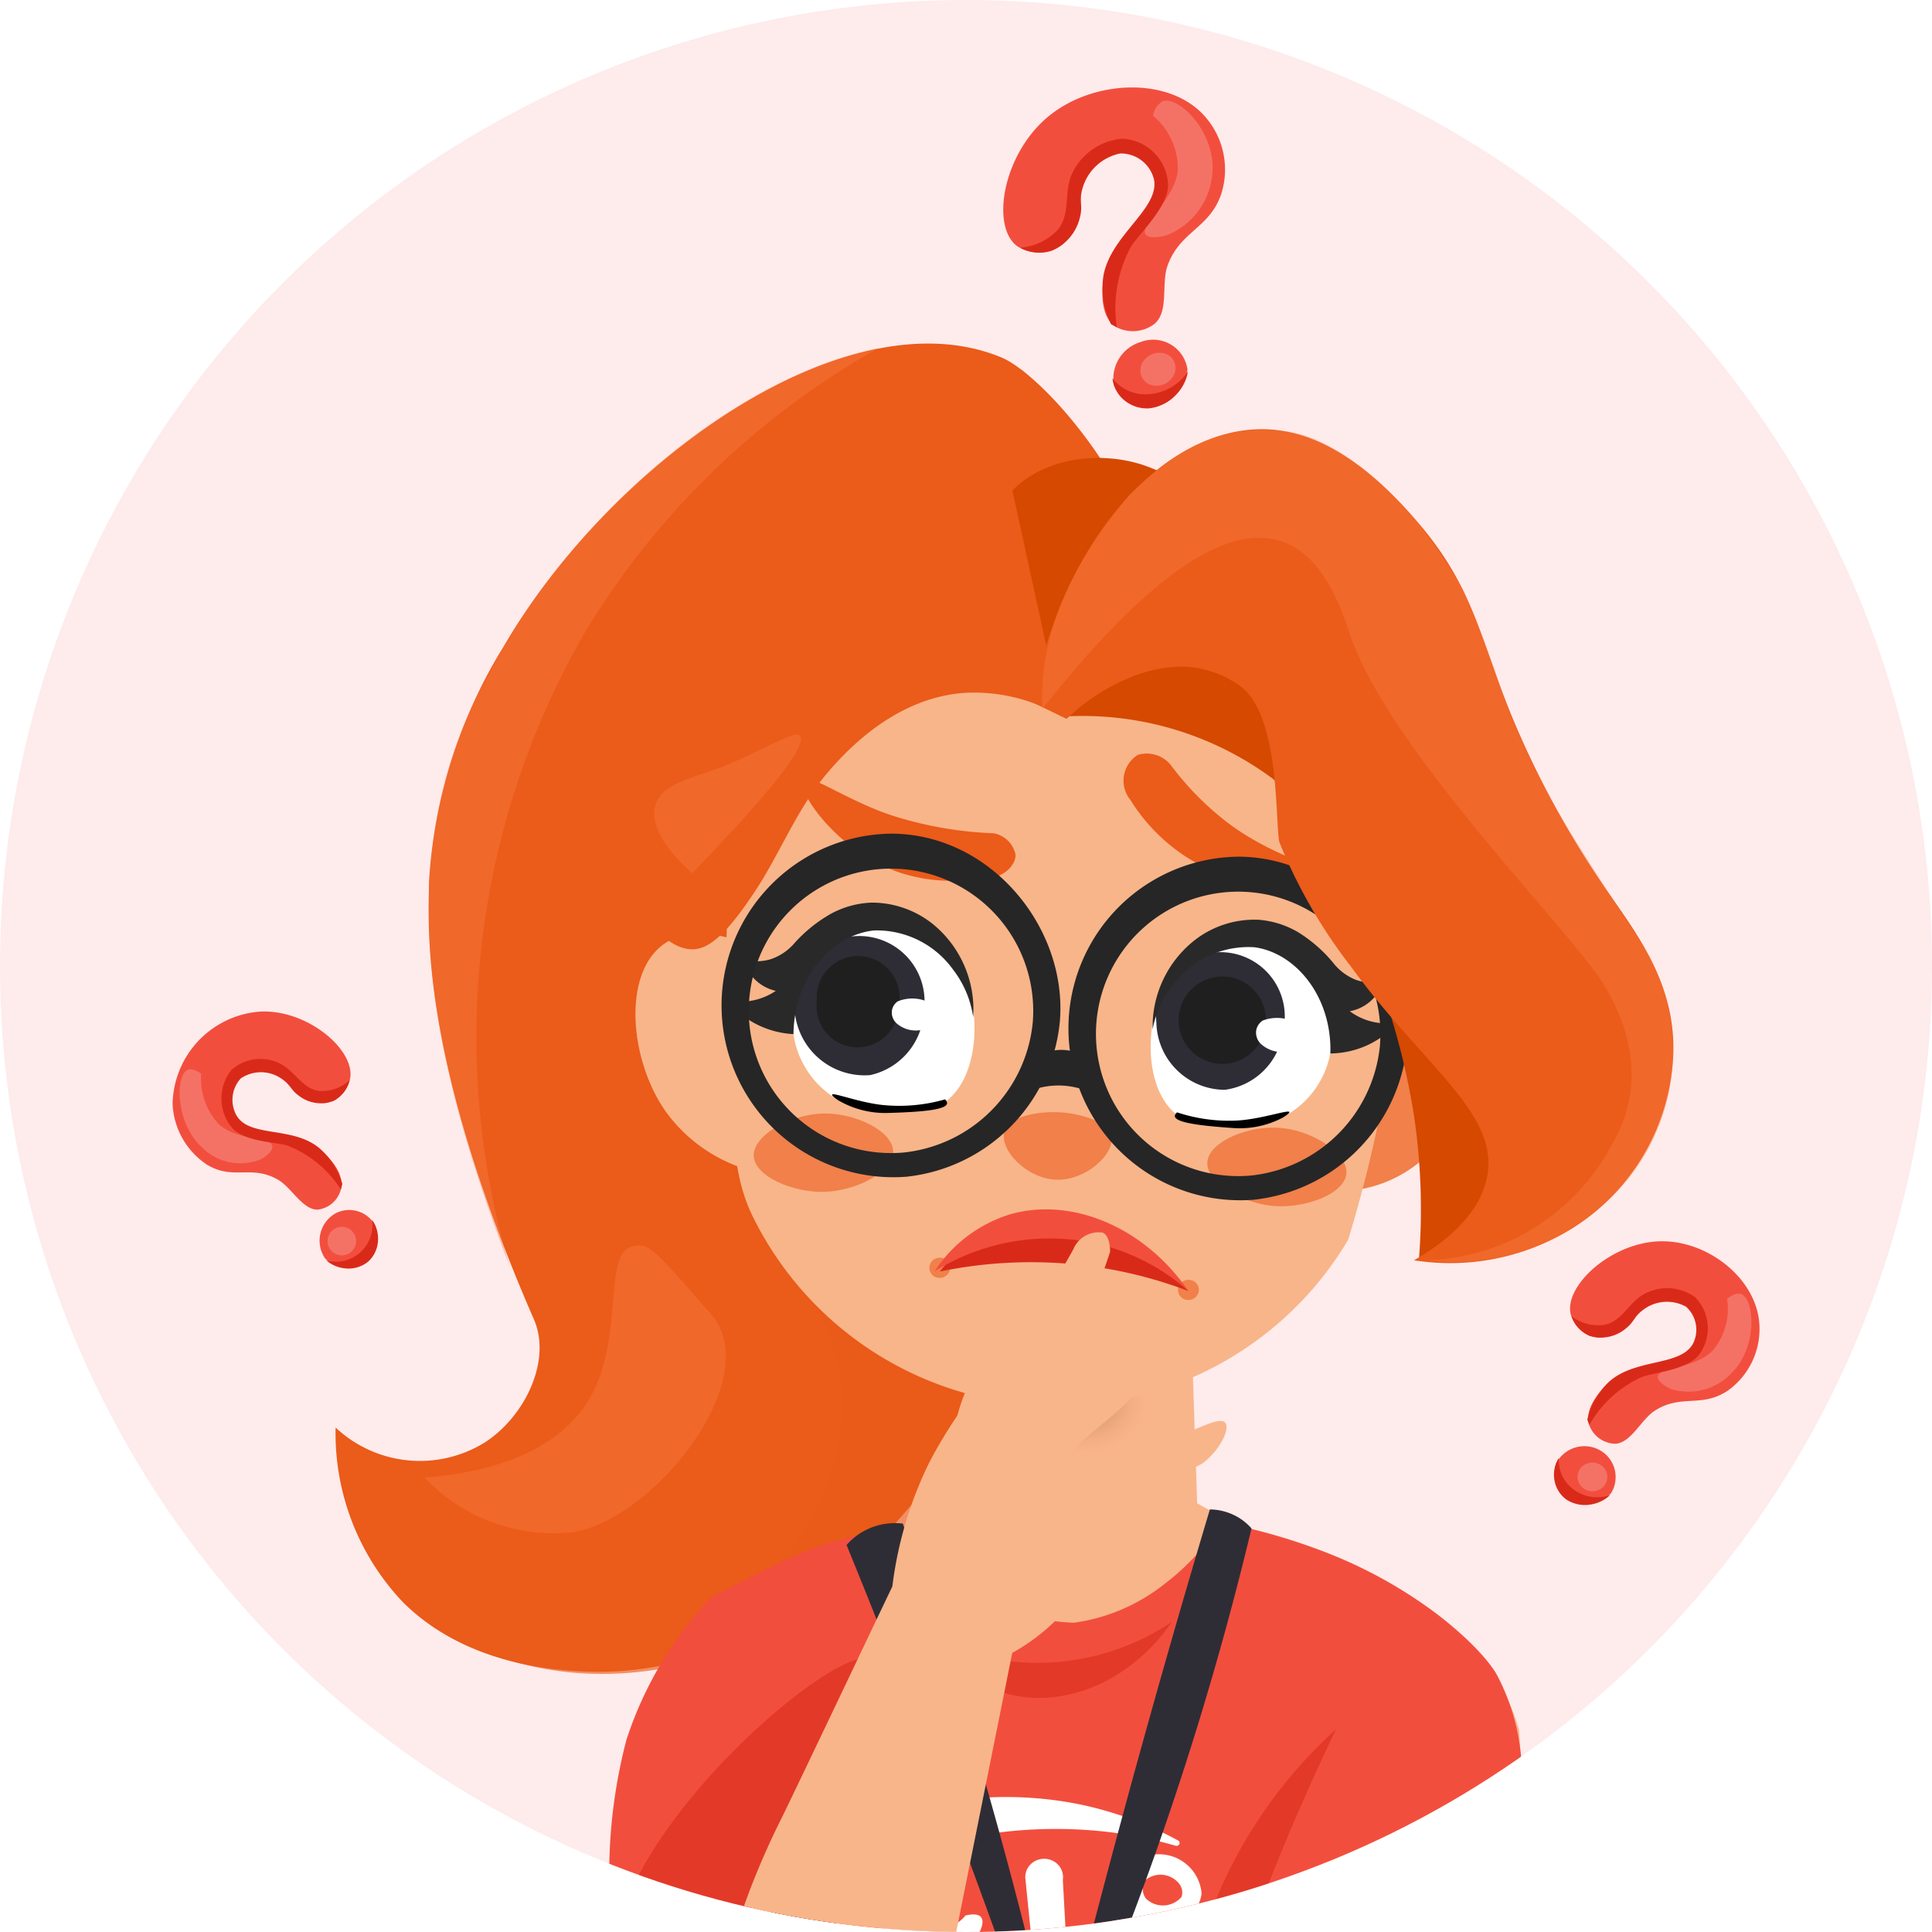 <svg id="Avatar_Cami_-_Questionavel" data-name="Avatar_Cami - Questionavel" xmlns="http://www.w3.org/2000/svg" xmlns:xlink="http://www.w3.org/1999/xlink" width="104" height="104" viewBox="0 0 104 104">
  <defs>
    <clipPath id="clip-path">
      <circle id="Ellipse_358" data-name="Ellipse 358" cx="52" cy="52" r="52" fill="#feebeb"/>
    </clipPath>
    <radialGradient id="radial-gradient" cx="0.579" cy="0.769" r="0.244" gradientUnits="objectBoundingBox">
      <stop offset="0"/>
      <stop offset="1" stop-color="#ed7e49" stop-opacity="0"/>
    </radialGradient>
    <filter id="Path_907" x="54.354" y="78.245" width="16.008" height="34.889" filterUnits="userSpaceOnUse">
      <feOffset input="SourceAlpha"/>
      <feGaussianBlur stdDeviation="1" result="blur"/>
      <feFlood flood-opacity="0.239"/>
      <feComposite operator="in" in2="blur"/>
      <feComposite in="SourceGraphic"/>
    </filter>
    <filter id="Shape_112_copy" x="42.572" y="78.985" width="16.962" height="34.148" filterUnits="userSpaceOnUse">
      <feOffset input="SourceAlpha"/>
      <feGaussianBlur stdDeviation="1" result="blur-2"/>
      <feFlood flood-opacity="0.239"/>
      <feComposite operator="in" in2="blur-2"/>
      <feComposite in="SourceGraphic"/>
    </filter>
    <filter id="Path_908" x="50.153" y="105.269" width="13.464" height="16.237" filterUnits="userSpaceOnUse">
      <feOffset input="SourceAlpha"/>
      <feGaussianBlur stdDeviation="1" result="blur-3"/>
      <feFlood flood-opacity="0.239"/>
      <feComposite operator="in" in2="blur-3"/>
      <feComposite in="SourceGraphic"/>
    </filter>
    <filter id="Shape_113_copy" x="50.868" y="106.249" width="12.155" height="14.443" filterUnits="userSpaceOnUse">
      <feOffset input="SourceAlpha"/>
      <feGaussianBlur stdDeviation="1" result="blur-4"/>
      <feFlood flood-opacity="0.239"/>
      <feComposite operator="in" in2="blur-4"/>
      <feComposite in="SourceGraphic"/>
    </filter>
    <filter id="Path_909" x="52.066" y="107.179" width="9.976" height="8.826" filterUnits="userSpaceOnUse">
      <feOffset input="SourceAlpha"/>
      <feGaussianBlur stdDeviation="1" result="blur-5"/>
      <feFlood flood-opacity="0.239"/>
      <feComposite operator="in" in2="blur-5"/>
      <feComposite in="SourceGraphic"/>
    </filter>
    <filter id="Oculos_E_copy" x="37.337" y="43.38" width="21.248" height="21.499" filterUnits="userSpaceOnUse">
      <feOffset dx="1" input="SourceAlpha"/>
      <feGaussianBlur stdDeviation="0.5" result="blur-6"/>
      <feFlood flood-opacity="0.161"/>
      <feComposite operator="in" in2="blur-6"/>
      <feComposite in="SourceGraphic"/>
    </filter>
    <filter id="Oculos_E_copy_2" x="56.025" y="44.612" width="21.248" height="21.499" filterUnits="userSpaceOnUse">
      <feOffset dx="-1" input="SourceAlpha"/>
      <feGaussianBlur stdDeviation="0.5" result="blur-7"/>
      <feFlood flood-opacity="0.161"/>
      <feComposite operator="in" in2="blur-7"/>
      <feComposite in="SourceGraphic"/>
    </filter>
    <filter id="Path_917" x="49.211" y="50.518" width="15.95" height="14.455" filterUnits="userSpaceOnUse">
      <feOffset dy="2" input="SourceAlpha"/>
      <feGaussianBlur stdDeviation="2" result="blur-8"/>
      <feFlood flood-opacity="0.161"/>
      <feComposite operator="in" in2="blur-8"/>
      <feComposite in="SourceGraphic"/>
    </filter>
    <filter id="Path_918" x="34.766" y="63.302" width="34.26" height="62.668" filterUnits="userSpaceOnUse">
      <feOffset dx="1" input="SourceAlpha"/>
      <feGaussianBlur stdDeviation="1" result="blur-9"/>
      <feFlood flood-opacity="0.42"/>
      <feComposite operator="in" in2="blur-9"/>
      <feComposite in="SourceGraphic"/>
    </filter>
  </defs>
  <g id="Cami_fundo_circular" data-name="Cami+fundo circular">
    <circle id="Ellipse_357" data-name="Ellipse 357" cx="52" cy="52" r="52" fill="#feebeb"/>
    <g id="Mask_Group_3680" data-name="Mask Group 3680" clip-path="url(#clip-path)">
      <g id="Cami_questionavel_-_olho_escuro_v2" data-name="Cami questionavel - olho escuro v2" transform="translate(9.286 2.504)">
        <g id="cabelo" transform="translate(8.78 15.991)">
          <path id="Path_890" data-name="Path 890" d="M252.166,113.108c-2.311-4.5-5.45-7.451-6.834-8.026-8.343-3.466-21.029,5.627-26.812,15.564a27.1,27.1,0,0,0-4.008,12.592c-.037,2.521-.536,9.426,5.626,23.583,1,2.225-.458,5.271-2.638,6.669a6.626,6.626,0,0,1-8.02-.81,13.2,13.2,0,0,0,3.66,9.439c2.529,2.495,6.218,3.663,10.319,3.71,8.7.1,16.5-6.588,21.112-14.94l10.774-33.856A29.257,29.257,0,0,0,252.166,113.108Z" transform="translate(-209.48 -104.331)" fill="#eb5b1a" fill-rule="evenodd"/>
          <path id="Path_891" data-name="Path 891" d="M251.68,119.118a23.5,23.5,0,0,0-4.192-4.727c-7.813-2.344-25.6,16.74-22.8,32.082,1.383,7.59,9.26,11.567,8.823,19.686-.315,5.845-4.747,13.391-11.193,13.678-4.291.191-8.919-2.88-11.588-8.309a11.716,11.716,0,0,0,1.185,5.88,13.48,13.48,0,0,0,8.691,6.647c7.744,1.972,15.6-1.746,21.31-7.381,2.58-2.545,4.915-7.076,6.211-8.854C262.644,147.913,251.68,119.118,251.68,119.118Z" transform="translate(-210.55 -112.976)" fill="#eb5b1a" fill-rule="evenodd" opacity="0.64" style="mix-blend-mode: multiply;isolation: isolate"/>
          <path id="Path_892" data-name="Path 892" d="M273.346,104.578a43.059,43.059,0,0,0-15.76,15.226,43.554,43.554,0,0,0-4.082,34.258c-3.648-9.608-7.09-21.516-1.163-31.872C256.586,113.79,265.516,106.114,273.346,104.578Z" transform="translate(-244.12 -104.331)" fill="#f97b43" fill-rule="evenodd" opacity="0.4" style="mix-blend-mode: screen;isolation: isolate"/>
          <path id="Path_893" data-name="Path 893" d="M247.186,512.76c3.812-.3,6.729-1.419,8.427-3.579,2.468-3.139,1.112-8.264,2.634-8.82,1.012-.37,1.336.169,4.346,3.579s-2.957,11-7.374,11.76A9.523,9.523,0,0,1,247.186,512.76Z" transform="translate(-242.4 -451.72)" fill="#f97b43" fill-rule="evenodd" opacity="0.4" style="mix-blend-mode: screen;isolation: isolate"/>
          <path id="Path_895" data-name="Path 895" d="M349.59,356.49a16.361,16.361,0,0,0-1.58,7.286c.224,8.385,8.042,12.374,7.638,19.3-.294,5.031-2.7,8.978-9.895,12.99a13.333,13.333,0,0,0,1.844-.256c1.615-.341,1.075-.427,2.916-1.613,2.007-1.293,5.3-2.548,7.729-4.892,1.48-1.425,2.249-3.738,3.332-5.462a29.236,29.236,0,0,0,4.214-19.047Z" transform="translate(-328.399 -325.602)" fill="#eb5b1a" fill-rule="evenodd" opacity="0.72" style="mix-blend-mode: multiply;isolation: isolate"/>
        </g>
        <g id="pescoço" transform="translate(41.562 65.184)">
          <path id="pesoço" d="M501.359,538.154q.132,3.9.263,7.8a37.582,37.582,0,0,0,5.136,2.429c3.962,1.515,6.432,2.079,9.095,4.68a11.333,11.333,0,0,1,3.1,5.094c.344,5.232-.969,10.268-2.448,15.153a82.22,82.22,0,0,1-9.349,20.324c-2.941-.042-5.937.043-8.878,0l8.747-24.415c1.79-3.67,2.532-6.7,1.185-8.181-2.363-2.592-9.422,1.725-14.353-1.15-1.813-1.057-4.31-4.5-5.267-10.482-1.071-6.7.491-10.537,2.239-11.76C493.379,535.854,497.435,536.026,501.359,538.154Z" transform="translate(-488.026 -532.719)" fill="#f8b589" fill-rule="evenodd"/>
          <path id="sombra_cabeça" data-name="sombra cabeça" d="M495.439,508.809q-.063,2.045-.126,4.091a7.829,7.829,0,0,1-7.7,2.406c-4.627-1.322-6.632-7.442-5.176-9.331C483.805,504.2,488.9,505.292,495.439,508.809Z" transform="translate(-481.97 -505.137)" fill-rule="evenodd" opacity="0.32" fill="url(#radial-gradient)" style="mix-blend-mode: multiply;isolation: isolate"/>
        </g>
        <g id="Camiseta" transform="translate(23.438 79.439)">
          <path id="Path_901" data-name="Path 901" d="M333.36,647.458c1.707-.715,1.386-1.477,3.033-2.315,1.44-.732,2.826-1.5,4.214-2.318.088,8.713.17,17.555.258,26.269l34.534.013c.056-3,.173-9.787.3-12.93,1.225-3.481-8.385-3.1-7.152-6.569-.434-.686-1.422-1.4-1.209-1.889.292-.674,1.948-1.1,4.872-1.03a13.8,13.8,0,0,1,6.847,1.674,9.138,9.138,0,0,1,1.844,1.674c.195-1.165.368-2.306.527-3.477.46-3.385.765-6.756.922-10.173a11.634,11.634,0,0,0-1.317-6.052c-.729-1.356-4.027-4.576-9.086-6.567a32.483,32.483,0,0,0-5.794-1.674,11.968,11.968,0,0,1-2.9,3.219,10.067,10.067,0,0,1-5,2.189,11.8,11.8,0,0,1-6.057-1.932,14.951,14.951,0,0,1-3.555-3.09c-4.264.5-6.034,1.724-9.873,3.605a20.285,20.285,0,0,0-4.609,7.726,28.378,28.378,0,0,0-.922,7.469,36.319,36.319,0,0,0,.126,6.184Z" transform="translate(-333.164 -622.093)" fill="#f24e3e" fill-rule="evenodd"/>
          <g id="Estampa_copy_2" data-name="Estampa copy 2" transform="translate(14.167 14.785)">
            <path id="P" d="M562.08,771.953l.4-2.874a2.42,2.42,0,0,1,1.977-1.9,2.3,2.3,0,0,1,2.584,2.107,1.954,1.954,0,0,1-1.363,1.587,2.175,2.175,0,0,1-1.817-.213l-.171,1.612a.874.874,0,0,1-.663.466A.938.938,0,0,1,562.08,771.953Zm1.943-3.409a1.284,1.284,0,0,1,1.817.213.745.745,0,0,1,.119.7,1.317,1.317,0,0,1-1.914.09A.862.862,0,0,1,564.023,768.544Z" transform="translate(-549.249 -764.073)" fill="#fff" fill-rule="evenodd"/>
            <path id="I" d="M526.371,770.142l.331,3.26a.986.986,0,0,0,1.058.983.963.963,0,0,0,.808-.922l-.175-3.213a.975.975,0,0,0-.423-.956,1.043,1.043,0,0,0-1.07-.057A.982.982,0,0,0,526.371,770.142Z" transform="translate(-518.071 -765.786)" fill="#fff" fill-rule="evenodd"/>
            <path id="C" d="M467.767,771.325a1.456,1.456,0,0,0-1.445.231,1.314,1.314,0,0,0-.436,1.366,1.139,1.139,0,0,0,.48.643,1.768,1.768,0,0,0,2.059-.546c.314-.072.676-.1.83.083.216.25.028.9-.689,1.623-1.727.921-3.419.747-4.249-.112a2.362,2.362,0,0,1-.6-1.345,2.721,2.721,0,0,1,.977-2.532,2.915,2.915,0,0,1,2.735-.511.654.654,0,0,1,.517.449A.628.628,0,0,1,467.767,771.325Z" transform="translate(-463.343 -766.637)" fill="#fff" fill-rule="evenodd"/>
            <path id="Logo_inferior_" data-name="Logo inferior " d="M483.262,814.554a8.7,8.7,0,0,1-.655,3.13,25.54,25.54,0,0,1-16.461-2.118c-.217-.092-.279-.3-.216-.4a.312.312,0,0,1,.361-.058,27.423,27.423,0,0,0,4.681.907A28.458,28.458,0,0,0,483.262,814.554Z" transform="translate(-465.281 -805.626)" fill="#fff" fill-rule="evenodd"/>
            <path id="Logo_Superior" data-name="Logo Superior" d="M460.982,743.456l.875,2.093a24.607,24.607,0,0,1,11.978-1.558,23.147,23.147,0,0,1,3.537.73.167.167,0,0,0,.163-.033.156.156,0,0,0,.049-.154.161.161,0,0,0-.115-.116,19.257,19.257,0,0,0-5.377-1.948A20.123,20.123,0,0,0,460.982,743.456Z" transform="translate(-460.982 -742.093)" fill="#fff" fill-rule="evenodd"/>
            <path id="Path_906" data-name="Path 906" d="M591.127,815.369q-.064,1.479-.127,2.957l1.016-.123a12.364,12.364,0,0,0,.508-3.2Z" transform="translate(-574.498 -806.018)" fill="#2e2d36" fill-rule="evenodd" opacity="0.11"/>
          </g>
          <path id="Path_902" data-name="Path 902" d="M487.889,666.564a6.985,6.985,0,0,0,3.819,2.94c2.961.864,6.651-.495,8.954-3.835a13.041,13.041,0,0,1-8.032,2.173A12.639,12.639,0,0,1,487.889,666.564Z" transform="translate(-470.307 -660.3)" fill="#d92a19" fill-rule="evenodd" opacity="0.56" style="mix-blend-mode: multiply;isolation: isolate"/>
          <path id="Path_896" data-name="Path 896" d="M336.215,796.433a26.767,26.767,0,0,0,2.7,1.379c4.81,1.766,8.745,2.486,14.081,1.3-1.23-3-2.5-5.908-5.786-6.672A10.63,10.63,0,0,0,336.215,796.433Z" transform="translate(-335.9 -771.169)" fill="#631205" fill-rule="evenodd"/>
          <path id="Path_897" data-name="Path 897" d="M605.371,805.5c.747,2.218,6.331,2.953,8.082,2.9a14.152,14.152,0,0,0,5.315-1.332,8.582,8.582,0,0,0-1.114-1.79c-3.326-4.1-9.95-4.965-12-2.247A2.564,2.564,0,0,0,605.371,805.5Z" transform="translate(-571.097 -779.375)" fill="#631205" fill-rule="evenodd"/>
        </g>
        <g id="Braço_esquerdo_sombras" data-name="Braço esquerdo +sombras" transform="translate(23.627 86.751)">
          <path id="braço_de_traz" data-name="braço de traz" d="M353.5,771.33a83.912,83.912,0,0,1-2.944-15.518c1.617-1.874,8.028-3.65,10.912-1.718,6.124,4.1,3.158,14.393-3.3,16.429C356.716,770.982,355.4,772.362,353.5,771.33Z" transform="translate(-348.481 -739.911)" fill="#f8b589" fill-rule="evenodd"/>
          <path id="sombra_manga_esq" data-name="sombra manga esq" d="M335.877,698.814c.61-.649.909-.947,2.021-2.063s5.223-2.727,10.179-3.716c2.94-3.965,3-11.529,1.58-12.144C347.653,680.022,334.22,691.539,335.877,698.814Z" transform="translate(-335.736 -680.845)" fill="#d92a19" fill-rule="evenodd" opacity="0.56" style="mix-blend-mode: multiply;isolation: isolate"/>
          <path id="Sombra_corpo_esquerdo" data-name="Sombra corpo esquerdo" d="M415.446,872.708a62.049,62.049,0,0,1-2.233,7.778,44.759,44.759,0,0,0-.449,5.635l-5.081.344q-.066-8.053-.132-16.106C409,872.506,414,870.561,415.446,872.708Z" transform="translate(-400.117 -846.762)" fill="rgba(242,78,62,0.64)" fill-rule="evenodd" style="mix-blend-mode: multiply;isolation: isolate"/>
        </g>
        <g id="Braço_direito_sombras" data-name="Braço direito+ sombras" transform="translate(51.801 90.573)">
          <path id="Sombra_blusa" data-name="Sombra blusa" d="M411.982,876.531l-.176,9.977h-5.213c-.044-5.369.951-11.081.908-16.45C408.949,872.206,410.533,874.384,411.982,876.531Z" transform="translate(-397.914 -850.628)" fill="#f24e3e" fill-rule="evenodd" opacity="0.64" style="mix-blend-mode: multiply;isolation: isolate"/>
          <path id="Sombra_direito" data-name="Sombra direito" d="M583.429,729.742c-.721-1.91-.582-6.283,2.634-11.632a25.688,25.688,0,0,1,4.741-5.752c-2.012,4.2-4.549,10.106-5,12.655a3.653,3.653,0,0,0,.4,2.812,2.748,2.748,0,0,0,.931.784c-.527,1.449-6.33,17.835-6.857,19.284-.219-.214,4.878-15.383,4.623-15.686A8.764,8.764,0,0,1,583.429,729.742Z" transform="translate(-579.968 -712.357)" fill="#d92a19" fill-rule="evenodd" opacity="0.56"/>
          <path id="Braço_direito" d="M536.644,637.035a91.744,91.744,0,0,1-9.592,21.606c-2.941-.042-5.937.043-8.878,0l8.927-24.884A12.946,12.946,0,0,1,536.644,637.035Z" transform="translate(-518.173 -622.761)" fill="#f8b589" fill-rule="evenodd"/>
        </g>
        <g id="Crachá" transform="translate(36.286 78.741)">
          <g transform="matrix(1, 0, 0, 1, -45.57, -81.24)" filter="url(#Path_907)">
            <path id="Path_907-2" data-name="Path 907" d="M542.346,615.868c-1.138,3.8-2.224,7.555-3.292,11.377-1.578,5.645-3.05,11.191-4.477,16.874l.79.639a174.176,174.176,0,0,0,6.321-17.257c1.085-3.531,2.038-7.019,2.9-10.61a2.961,2.961,0,0,0-.79-.639A3.082,3.082,0,0,0,542.346,615.868Z" transform="translate(-477.22 -534.62)" fill="#2e2d36" fill-rule="evenodd"/>
          </g>
          <g transform="matrix(1, 0, 0, 1, -45.57, -81.24)" filter="url(#Shape_112_copy)">
            <path id="Shape_112_copy-2" data-name="Shape 112 copy" d="M441.118,621.911c1.239,3.542,2.373,7.02,3.457,10.61,1.695,5.611,3.168,11.164,4.477,16.874l-.79.639c-2.026-5.832-4.1-11.493-6.321-17.257-1.26-3.268-2.529-6.471-3.852-9.715A3.462,3.462,0,0,1,441.118,621.911Z" transform="translate(-392.52 -539.9)" fill="#2e2d36" fill-rule="evenodd"/>
          </g>
          <g transform="matrix(1, 0, 0, 1, -45.57, -81.24)" filter="url(#Path_908)">
            <path id="Path_908-2" data-name="Path 908" d="M500.007,836.156a15.8,15.8,0,0,1,6.979,0c.076,1.115.12,2.207.132,3.323a57.366,57.366,0,0,1-.263,6.136,19.147,19.147,0,0,1-6.979.128,41.2,41.2,0,0,1-.132-6.9C499.8,837.937,499.889,837.054,500.007,836.156Z" transform="translate(-446.5 -727.5)" fill="#bebebe" fill-rule="evenodd"/>
          </g>
          <g transform="matrix(1, 0, 0, 1, -45.57, -81.24)" filter="url(#Shape_113_copy)">
            <path id="Shape_113_copy-2" data-name="Shape 113 copy" d="M505.572,844.039a13.03,13.03,0,0,1,5.756,0c.063.919.1,1.82.109,2.741a47.331,47.331,0,0,1-.217,5.06,15.787,15.787,0,0,1-5.755.105,33.983,33.983,0,0,1-.109-5.692C505.4,845.508,505.475,844.78,505.572,844.039Z" transform="translate(-451.42 -734.47)" fill="#fff" fill-rule="evenodd"/>
          </g>
          <g transform="matrix(1, 0, 0, 1, -45.57, -81.24)" filter="url(#Path_909)">
            <path id="Path_909-2" data-name="Path 909" d="M514.994,851.539a5.568,5.568,0,0,1,3.424,0,2.868,2.868,0,0,1,0,2.429,10.659,10.659,0,0,1-3.292,0A2.312,2.312,0,0,1,514.994,851.539Z" transform="translate(-459.65 -741.09)" fill="#f24e3e" fill-rule="evenodd"/>
          </g>
        </g>
        <g id="Cabeça" transform="translate(24.922 26.744)">
          <path id="orelha_esquerda" data-name="orelha esquerda" d="M359.313,364.5c-1.691-1.119-4.2-2.054-5.919-1.087-2.508,1.408-2.187,6.266-.16,9.162A8.4,8.4,0,0,0,358.993,376a8.3,8.3,0,0,0,2.08,0Z" transform="translate(-351.614 -342.001)" fill="#f8b589" fill-rule="evenodd"/>
          <path id="Orelha_direita" data-name="Orelha direita" d="M644.38,389.584c1.392-.921,3.455-1.691,4.872-.895,2.064,1.16,1.8,5.158.132,7.542a6.916,6.916,0,0,1-4.741,2.812,6.845,6.845,0,0,1-1.712,0Z" transform="translate(-605.958 -364.221)" fill="#f1804a" fill-rule="evenodd"/>
          <path id="rosto" d="M393.974,202.448a20.964,20.964,0,0,0-3.688,9.365,22.48,22.48,0,0,0,0,4.731c.495,4.867-.327,8.735,1.242,12.053a18.237,18.237,0,0,0,32.1,1.361,72.838,72.838,0,0,0,1.934-7.877,44.424,44.424,0,0,0,.927-9.566c-.377-4.291-2.761-17.69-13.539-19.8C406.435,191.447,398.7,194.988,393.974,202.448Z" transform="translate(-385.266 -192.465)" fill="#f8b589" fill-rule="evenodd"/>
          <path id="bochecha_E" data-name="bochecha E" d="M401.765,443.866c-.064-1.117,1.99-2.289,3.819-2.3,1.68-.011,3.67.951,3.687,2.045s-1.989,2.118-3.687,2.173S401.826,444.952,401.765,443.866Z" transform="translate(-395.399 -410.874)" fill="#f1804a" fill-rule="evenodd"/>
          <path id="Bochecha_D" data-name="Bochecha D" d="M594.138,449.606c.079-1.115,2.264-2.034,4.081-1.828,1.669.189,3.521,1.382,3.4,2.469s-2.242,1.865-3.935,1.717S594.061,450.691,594.138,449.606Z" transform="translate(-563.354 -416.296)" fill="#f1804a" fill-rule="evenodd"/>
          <path id="nariz" d="M510.617,444.619c-1.609-.063-3.062-1.629-2.777-2.583.278-.929,2.176-1.176,3.444-1,.483.068,2.116.367,2.31,1.227C513.81,443.222,512.231,444.682,510.617,444.619Z" transform="translate(-487.98 -410.365)" fill="#f1804a" fill-rule="evenodd"/>
          <g id="Sombrancelha" transform="translate(8.947 11.299)">
            <path id="Path_912" data-name="Path 912" d="M422.16,294.971c-.426.466,1.744,3.967,5.4,5.113a8.827,8.827,0,0,0,4.082.256c1.173.136,2-.641,1.975-1.278a1.465,1.465,0,0,0-1.185-1.15,20.591,20.591,0,0,1-5.267-.895C424.766,296.275,422.46,294.644,422.16,294.971Z" transform="translate(-422.107 -293.604)" fill="#eb5b1a" fill-rule="evenodd"/>
            <path id="Path_913" data-name="Path 913" d="M559.089,286.694a1.636,1.636,0,0,1,.395-2.429,1.66,1.66,0,0,1,1.844.639,15.766,15.766,0,0,0,2.9,2.94c2.6,2.022,5.741,2.616,5.662,3.068-.094.542-4.055,1-7.374-.895A9.79,9.79,0,0,1,559.089,286.694Z" transform="translate(-541.39 -284.176)" fill="#eb5b1a" fill-rule="evenodd"/>
          </g>
          <g id="Boca" transform="translate(15.821 35.852)">
            <path id="Path_914" data-name="Path 914" d="M477.268,504.785a.575.575,0,0,0-.589-.183.555.555,0,0,0-.409.45.543.543,0,0,0,.261.544.581.581,0,0,0,.711-.113A.539.539,0,0,0,477.268,504.785Z" transform="translate(-476.265 -501.979)" fill="#f1804a" fill-rule="evenodd"/>
            <path id="Shape_85_copy" data-name="Shape 85 copy" d="M582.727,514.438a.575.575,0,0,0-.589-.183.554.554,0,0,0-.409.451.543.543,0,0,0,.262.544.58.58,0,0,0,.71-.113A.539.539,0,0,0,582.727,514.438Z" transform="translate(-568.339 -510.443)" fill="#f1804a" fill-rule="evenodd"/>
            <path id="Path_915" data-name="Path 915" d="M480.675,494.282a5.972,5.972,0,0,1,1.466-1.346,8.244,8.244,0,0,1,5.591-.82,11.457,11.457,0,0,1,6.333,3.218,23.7,23.7,0,0,0-4.533-1.23A24.177,24.177,0,0,0,480.675,494.282Z" transform="translate(-480.115 -490.934)" fill="#d92a19" fill-rule="evenodd"/>
            <path id="Path_916" data-name="Path 916" d="M478.427,486.794a11.7,11.7,0,0,1,8.325-1.579,11.316,11.316,0,0,1,5.35,2.638c-2.473-3.581-6.415-5.045-9.59-4.137A7.5,7.5,0,0,0,478.427,486.794Z" transform="translate(-478.153 -483.453)" fill="#f24e3e" fill-rule="evenodd"/>
          </g>
          <g id="Olho_E_" data-name="Olho E " transform="translate(4.921 19.342)">
            <path id="Fundo_olho" data-name="Fundo olho" d="M418.374,361.957a4.892,4.892,0,0,0,2.645,3.672,9.7,9.7,0,0,0,3.431.439,5.406,5.406,0,0,0,1.756-.263c1.81-.909,2.234-3.83,1.7-5.934-.34-1.332-1.465-3.8-3.653-4.178C421.349,355.2,417.958,358.743,418.374,361.957Z" transform="translate(-414.792 -354.882)" fill="#fff" fill-rule="evenodd"/>
            <g id="Group_29" data-name="Group 29" transform="translate(3.643 1.799)">
              <path id="Olho_E" data-name="Olho E" d="M419.109,368.183a3.517,3.517,0,1,1,6.941-.089,3.679,3.679,0,0,1-2.894,3.447A3.776,3.776,0,0,1,419.109,368.183Z" transform="translate(-419.092 -364.056)" fill="#2e2d36" fill-rule="evenodd"/>
              <path id="Pupila_E" data-name="Pupila E" d="M428.539,375.141a2.231,2.231,0,1,1,4.4.272,2.208,2.208,0,1,1-4.4-.272Z" transform="translate(-427.34 -371.627)" fill="#1f1f1f" fill-rule="evenodd"/>
              <path id="Brilho_E" data-name="Brilho E" d="M462.584,391.713a2.1,2.1,0,0,0-1.21-.378,2.057,2.057,0,0,0-.771.158.764.764,0,0,0-.3.453.791.791,0,0,0,.287.762,1.585,1.585,0,0,0,1.872.085Z" transform="translate(-455.057 -387.975)" fill="#fff" fill-rule="evenodd"/>
            </g>
            <path id="Cilios_E" data-name="Cilios E" d="M403.645,355.612a5.45,5.45,0,0,0-1.068-2.538,5.069,5.069,0,0,0-4.253-2.128c-2.239.216-4.313,2.489-4.353,5.581a4.92,4.92,0,0,1-3.583-1.826,3.441,3.441,0,0,0,1.652-.046,3.347,3.347,0,0,0,.979-.456,2.312,2.312,0,0,1-1.7-1.558q0-.053,0-.107a2.8,2.8,0,0,0,1.432-.04,2.933,2.933,0,0,0,1.3-.893,7.8,7.8,0,0,1,1.938-1.552,4.975,4.975,0,0,1,2.187-.6,5.255,5.255,0,0,1,3.343,1.19A5.945,5.945,0,0,1,403.645,355.612Z" transform="translate(-390.388 -349.451)" fill="#292929" fill-rule="evenodd"/>
            <path id="Forma_11" data-name="Forma 11" d="M435,433.189c-.03.065.226.239.34.312a5,5,0,0,0,2.666.674c1.783-.049,3.144-.163,3.182-.518a.264.264,0,0,0-.116-.211,8.962,8.962,0,0,1-3.3.307C436.491,433.629,435.06,433.057,435,433.189Z" transform="translate(-429.335 -422.855)" fill-rule="evenodd"/>
          </g>
          <g id="Olho_D_" data-name="Olho D " transform="translate(27.734 20.256)">
            <path id="Fundo_olho-2" data-name="Fundo olho" d="M579.8,369.187a4.879,4.879,0,0,1-2.783,3.539,9.653,9.653,0,0,1-3.425.3,5.348,5.348,0,0,1-1.732-.333c-1.759-.975-2.054-3.893-1.432-5.96.395-1.309,1.617-3.718,3.805-4C577.138,362.354,580.354,366.013,579.8,369.187Z" transform="translate(-570.133 -361.984)" fill="#fff" fill-rule="evenodd"/>
            <g id="Group_30" data-name="Group 30" transform="translate(0.306 1.763)">
              <path id="Olho_E-2" data-name="Olho E" d="M572.542,374.953a3.464,3.464,0,1,1,6.82.471,3.647,3.647,0,0,1-3.134,3.15A3.7,3.7,0,0,1,572.542,374.953Z" transform="translate(-572.542 -371.176)" fill="#2e2d36" fill-rule="evenodd"/>
              <path id="Pupila_E-2" data-name="Pupila E" d="M582,383.676a2.361,2.361,0,0,1,2.547-2.114A2.352,2.352,0,1,1,582,383.676Z" transform="translate(-580.793 -380.256)" fill="#1f1f1f" fill-rule="evenodd"/>
              <path id="Brilho_E-2" data-name="Brilho E" d="M617.3,400.264a2.221,2.221,0,0,0-1.269-.444,2.184,2.184,0,0,0-.824.14.814.814,0,0,0-.34.47.837.837,0,0,0,.276.819,1.682,1.682,0,0,0,1.982.157Q617.217,400.836,617.3,400.264Z" transform="translate(-609.482 -396.291)" fill="#fff" fill-rule="evenodd"/>
            </g>
            <path id="Cilios_E-2" data-name="Cilios E" d="M570.948,362.776a5.433,5.433,0,0,1,1.169-2.478,5.051,5.051,0,0,1,4.314-1.942c2.214.3,4.176,2.645,4.085,5.717a4.9,4.9,0,0,0,3.635-1.669,3.417,3.417,0,0,1-1.639-.113,3.309,3.309,0,0,1-.952-.492,2.3,2.3,0,0,0,1.755-1.478q0-.053.008-.106a2.778,2.778,0,0,1-1.42-.1,2.908,2.908,0,0,1-1.249-.939,7.723,7.723,0,0,0-1.858-1.62,4.938,4.938,0,0,0-2.146-.68,5.237,5.237,0,0,0-3.37,1.047A5.928,5.928,0,0,0,570.948,362.776Z" transform="translate(-570.844 -356.869)" fill="#292929" fill-rule="evenodd"/>
            <path id="Forma_11-2" data-name="Forma 11" d="M586.543,440.764c.027.066-.235.228-.351.3a4.974,4.974,0,0,1-2.676.562c-1.768-.121-3.115-.288-3.137-.642a.263.263,0,0,1,.125-.2,8.9,8.9,0,0,0,3.262.437C585.043,441.14,586.487,440.63,586.543,440.764Z" transform="translate(-579.079 -430.408)" fill-rule="evenodd"/>
          </g>
          <g id="Oculos" transform="translate(3.629 15.633)">
            <g transform="matrix(1, 0, 0, 1, -37.84, -44.88)" filter="url(#Oculos_E_copy)">
              <path id="Oculos_E_copy-2" data-name="Oculos E copy" d="M398.423,329.476c.441-5.009-3.685-10.154-9.132-10.131a9.248,9.248,0,1,0,.87,18.468A9.285,9.285,0,0,0,398.423,329.476Zm-1.457.032a7.656,7.656,0,1,0-6.938,7A7.8,7.8,0,0,0,396.966,329.508Z" transform="translate(-342.37 -274.47)" fill="#262626" fill-rule="evenodd"/>
            </g>
            <g transform="matrix(1, 0, 0, 1, -37.84, -44.88)" filter="url(#Oculos_E_copy_2)">
              <path id="Oculos_E_copy_2-2" data-name="Oculos E copy 2" d="M561.423,339.476c.441-5.009-3.685-10.154-9.132-10.131a9.248,9.248,0,1,0,.87,18.467A9.285,9.285,0,0,0,561.423,339.476Zm-1.458.032a7.656,7.656,0,1,0-6.938,7A7.8,7.8,0,0,0,559.966,339.508Z" transform="translate(-484.68 -283.23)" fill="#262626" fill-rule="evenodd"/>
            </g>
            <g transform="matrix(1, 0, 0, 1, -37.84, -44.88)" filter="url(#Path_917)">
              <path id="Path_917-2" data-name="Path 917" d="M517.215,399.818a4.187,4.187,0,0,1,3.693.2,1.9,1.9,0,0,0-.105-1.639,2.368,2.368,0,0,0-3.482-.1A1.772,1.772,0,0,0,517.215,399.818Z" transform="translate(-461.88 -343.05)" fill="#262626" fill-rule="evenodd"/>
            </g>
          </g>
        </g>
        <g id="Franja" transform="translate(23.723 20.598)">
          <path id="Path_919" data-name="Path 919" d="M510.642,156.5c1.648-2.114,4.878-2.613,7.386-1.792,1.817.594,4.085,2.174,4.432,4.481.594,3.952-4.783,8.4-8.678,7.17C510.315,165.266,508.146,159.705,510.642,156.5Z" transform="translate(-489.517 -152.784)" fill="#d54900" fill-rule="evenodd"/>
          <path id="Path_920" data-name="Path 920" d="M375.752,169.622a9.313,9.313,0,0,0-5.136-1.278c-2.884.163-5.464,1.916-7.506,4.346-1.615,1.922-2.524,4.294-3.819,6.264-1.4,2.132-2.434,3.207-3.424,3.2-2.005-.023-3.824-3.456-4.214-6.391-.332-2.5,1.1-6.311,4.477-11.121,2.7-3.855,4.408-6.268,7.243-7.542a14.963,14.963,0,0,1,9.481-.767Z" transform="translate(-351.608 -154.154)" fill="#eb5b1a" fill-rule="evenodd"/>
          <path id="Path_921" data-name="Path 921" d="M371.06,282.63c2.669-2.766,6.37-6.767,5.794-7.414-.3-.337-2.655,1.155-4.477,1.79-1.625.567-2.954.874-3.292,1.917C368.7,280.107,369.813,281.555,371.06,282.63Z" transform="translate(-366.8 -258.726)" fill="#f97b43" fill-rule="evenodd" opacity="0.4" style="mix-blend-mode: screen;isolation: isolate"/>
          <path id="Path_922" data-name="Path 922" d="M537.943,211.754a17.2,17.2,0,0,1,11.193,3.324c1.45,1.136,4.2,6.018,6.057,11.76a39.04,39.04,0,0,1,1.58,6.391,34.465,34.465,0,0,1,.263,7.8l8.559-6.008-10.139-31.062c-10.378-.086-17.464,1.873-18.172,5.113A3.615,3.615,0,0,0,537.943,211.754Z" transform="translate(-513.667 -196.287)" fill="#d54900" fill-rule="evenodd"/>
          <path id="Path_923" data-name="Path 923" d="M529.389,156.426l1.844.895a10.884,10.884,0,0,1,3.292-2.173,7.71,7.71,0,0,1,2.765-.639,5.5,5.5,0,0,1,3.424,1.15c2.035,1.765,1.736,7.365,1.975,8.309a27.987,27.987,0,0,0,3.819,6.647c3.949,5.42,7.935,7.875,7.374,11.249-.3,1.8-1.745,3.321-3.95,4.6a12.48,12.48,0,0,0,8.427-1.662,11.606,11.606,0,0,0,5.531-9.459c.114-3.838-2.012-6.507-3.687-8.948a50.5,50.5,0,0,1-5-9.2c-1.7-4.148-2.035-6.829-4.872-10.226-3.255-3.9-6.1-5.231-8.559-5.241C536.737,141.7,531.135,147.124,529.389,156.426Z" transform="translate(-506.825 -141.725)" fill="#eb5b1a" fill-rule="evenodd"/>
          <path id="Path_924" data-name="Path 924" d="M533.443,156.411c4.589-5.813,9.311-10.124,12.773-9.076,2.428.735,3.378,3.834,3.819,5.113,2.158,6.272,11.922,15.92,13.661,18.816s2.015,5.855.428,8.54a11.7,11.7,0,0,1-10.008,6.264,12.092,12.092,0,0,0,9.9-3.323,10.958,10.958,0,0,0,2.11-13.056c-2.966-4.783-5.673-8.213-7.85-13.967a55.017,55.017,0,0,0-2.169-5.736c-3.352-5.922-7.358-8.276-9.471-8.532-3.528-.427-5.741.76-8.5,3.411C535.183,148.423,533.268,152.089,533.443,156.411Z" transform="translate(-510.352 -141.327)" fill="#f97b43" fill-rule="evenodd" opacity="0.4" style="mix-blend-mode: screen;isolation: isolate"/>
        </g>
        <g id="_" data-name="?" transform="translate(42.718 6.224) rotate(-30)">
          <path id="Path_925" data-name="Path 925" d="M4.145,4.677A3.148,3.148,0,0,1,7.682,3.81,1.834,1.834,0,0,1,8.427,5.9c-.572,1.559-3.661,1.441-5.15,3.243-.361.437-1.245,1.677-.7,2.612a1.924,1.924,0,0,0,1.851.856c1.02-.181,1.387-1.69,2.174-2.359,1.5-1.278,2.952-.6,4.437-1.9a4.323,4.323,0,0,0,1.316-4.1c-.6-2.816-4.243-4.69-7.309-4.163C1.924.626-.59,3.652.121,5.292A2.14,2.14,0,0,0,2.159,6.45,2.359,2.359,0,0,0,4.145,4.677Z" fill="#f24e3e" fill-rule="evenodd"/>
          <path id="Path_926" data-name="Path 926" d="M2.434.04a2.06,2.06,0,0,0-2.4,1.287A1.816,1.816,0,0,0,1.382,3.322,2.181,2.181,0,0,0,3.89,2.571,1.868,1.868,0,0,0,2.434.04Z" transform="translate(0.856 13.044)" fill="#f24e3e" fill-rule="evenodd"/>
          <path id="Path_927" data-name="Path 927" d="M.586.069A.835.835,0,0,0,.079,1.208a1.013,1.013,0,0,0,1.271.454A.835.835,0,0,0,1.857.523,1.019,1.019,0,0,0,.586.069Z" transform="translate(2.404 13.953)" fill="#f9f7f7" fill-rule="evenodd" opacity="0.21" style="mix-blend-mode: screen;isolation: isolate"/>
          <path id="Path_928" data-name="Path 928" d="M.152,0A2.249,2.249,0,0,0,1.488,1.749a2.754,2.754,0,0,0,2.366-.036,2.331,2.331,0,0,1-1.086.736A2.363,2.363,0,0,1,1.085,2.4,1.906,1.906,0,0,1,.132,1.39,1.772,1.772,0,0,1,.152,0Z" transform="translate(0.854 14.019)" fill="#d92a19" fill-rule="evenodd"/>
          <path id="Path_929" data-name="Path 929" d="M3.544.425A3.679,3.679,0,0,1,3.221,3.64C2.295,4.923-.019,5.134,0,5.731c.011.343.735.568.934.621A3.9,3.9,0,0,0,4.7,4.781C6.06,2.955,5.292.166,4.386.008A1.047,1.047,0,0,0,3.544.425Z" transform="translate(6.422 2.45)" fill="#f9f7f7" fill-rule="evenodd" opacity="0.21" style="mix-blend-mode: screen;isolation: isolate"/>
          <path id="Path_930" data-name="Path 930" d="M1.383,3.641a2.587,2.587,0,0,0,2.246-.818c.416-.427.386-.764.806-1.188A2.663,2.663,0,0,1,7.2.951a1.833,1.833,0,0,1,.876,2.128C7.549,4.6,4.508,4.5,3.1,6.239a4.306,4.306,0,0,0-.92,2.428l.187.3A6.949,6.949,0,0,1,5.14,5.622c.667-.4,2.824-.845,3.445-1.905a2.584,2.584,0,0,0-.893-3.4A3.288,3.288,0,0,0,4.68.429c-1.2.657-1.276,1.977-2.473,2.409A3.105,3.105,0,0,1,0,2.651,2.142,2.142,0,0,0,1.383,3.641Z" transform="translate(0.216 2.792)" fill="#d92a19" fill-rule="evenodd"/>
        </g>
        <g id="_2" data-name="? " transform="translate(74.363 64.31)">
          <path id="Path_931" data-name="Path 931" d="M769.343,501.974a2.505,2.505,0,0,1,3.028-.287,1.677,1.677,0,0,1,.284,1.935c-.71,1.291-3.218.775-4.716,2.155-.363.335-1.279,1.3-.975,2.2a1.533,1.533,0,0,0,1.381,1c.862-.023,1.4-1.3,2.144-1.778,1.429-.919,2.508-.135,3.924-1.076a4.075,4.075,0,0,0,1.714-3.42c-.049-2.548-2.74-4.677-5.33-4.625-2.64.054-5.166,2.37-4.839,3.9a1.729,1.729,0,0,0,1.486,1.287A2.042,2.042,0,0,0,769.343,501.974Z" transform="translate(-765.062 -498.073)" fill="#f24e3e" fill-rule="evenodd"/>
          <path id="Path_932" data-name="Path 932" d="M760.371,603.858a1.714,1.714,0,0,0-2.16.808,1.593,1.593,0,0,0,.789,1.928,1.756,1.756,0,0,0,2.168-.323A1.657,1.657,0,0,0,760.371,603.858Z" transform="translate(-758.096 -592.701)" fill="#f24e3e" fill-rule="evenodd"/>
          <path id="Path_933" data-name="Path 933" d="M770.242,612.138a.769.769,0,0,0-.591.93.805.805,0,0,0,.969.568.77.77,0,0,0,.592-.93A.809.809,0,0,0,770.242,612.138Z" transform="translate(-768.358 -600.199)" fill="#f9f7f7" fill-rule="evenodd" opacity="0.21" style="mix-blend-mode: screen;isolation: isolate"/>
          <path id="Path_934" data-name="Path 934" d="M758.231,609.764a1.955,1.955,0,0,0,.82,1.712,2.141,2.141,0,0,0,1.941.284,1.968,1.968,0,0,1-1,.5,1.828,1.828,0,0,1-1.369-.271A1.622,1.622,0,0,1,758,610.98,1.688,1.688,0,0,1,758.231,609.764Z" transform="translate(-757.969 -598.093)" fill="#d92a19" fill-rule="evenodd"/>
          <path id="Path_935" data-name="Path 935" d="M813.084,525.359a3.5,3.5,0,0,1-.764,2.775c-.957,1-2.882.877-2.959,1.4-.044.3.513.6.668.669a3.181,3.181,0,0,0,3.322-.874c1.4-1.419,1.2-3.966.488-4.226C813.638,525.032,813.38,525.133,813.084,525.359Z" transform="translate(-803.762 -522.259)" fill="#f9f7f7" fill-rule="evenodd" opacity="0.21" style="mix-blend-mode: screen;isolation: isolate"/>
          <path id="Path_936" data-name="Path 936" d="M767.653,524.951a2.1,2.1,0,0,0,1.964-.417c.407-.319.434-.618.844-.934a2.122,2.122,0,0,1,2.372-.229,1.664,1.664,0,0,1,.386,1.982c-.671,1.262-3.144.771-4.565,2.1a4.054,4.054,0,0,0-1.13,2l.106.289a6.221,6.221,0,0,1,2.789-2.563c.608-.263,2.442-.363,3.114-1.21a2.383,2.383,0,0,0-.2-3.1,2.564,2.564,0,0,0-2.481-.3c-1.082.416-1.351,1.562-2.4,1.781a2.4,2.4,0,0,1-1.776-.458A1.753,1.753,0,0,0,767.653,524.951Z" transform="translate(-765.728 -519.85)" fill="#d92a19" fill-rule="evenodd"/>
        </g>
        <g id="_3" data-name="? " transform="translate(0 51.949)">
          <path id="Path_937" data-name="Path 937" d="M146.676,401.2c-1.159-.75-2.356-.666-2.886-.069a1.737,1.737,0,0,0-.126,1.944c.767,1.232,3.1.54,4.621,1.806.369.307,1.306,1.2,1.085,2.114a1.466,1.466,0,0,1-1.233,1.09c-.818.039-1.417-1.189-2.16-1.614-1.42-.812-2.384.045-3.792-.79a4.133,4.133,0,0,1-1.874-3.277,5.081,5.081,0,0,1,4.7-4.977c2.5-.135,5.063,1.987,4.867,3.534a1.672,1.672,0,0,1-1.311,1.385A1.933,1.933,0,0,1,146.676,401.2Z" transform="translate(-140.306 -397.425)" fill="#f24e3e" fill-rule="evenodd"/>
          <path id="Path_938" data-name="Path 938" d="M217.755,500.169a1.592,1.592,0,0,1,2.1.649,1.654,1.654,0,0,1-2.679,1.806A1.689,1.689,0,0,1,217.755,500.169Z" transform="translate(-208.952 -489.321)" fill="#f24e3e" fill-rule="evenodd"/>
          <path id="Path_939" data-name="Path 939" d="M221.962,508.68a.768.768,0,1,1-.875.633A.767.767,0,0,1,221.962,508.68Z" transform="translate(-212.73 -497.084)" fill="#f9f7f7" fill-rule="evenodd" opacity="0.21" style="mix-blend-mode: screen;isolation: isolate"/>
          <path id="Path_940" data-name="Path 940" d="M222.908,505.105a1.988,1.988,0,0,1-.65,1.76,1.952,1.952,0,0,1-1.815.421,1.832,1.832,0,0,0,.986.425,1.667,1.667,0,0,0,1.275-.367,1.633,1.633,0,0,0,.515-1.047A1.751,1.751,0,0,0,222.908,505.105Z" transform="translate(-212.163 -493.89)" fill="#d92a19" fill-rule="evenodd"/>
          <path id="Path_941" data-name="Path 941" d="M145.2,427.514a3.609,3.609,0,0,0,.928,2.7c.979.926,2.792.666,2.9,1.182.064.3-.441.628-.582.713a2.919,2.919,0,0,1-3.207-.631c-1.428-1.31-1.432-3.856-.773-4.166C144.65,427.229,144.9,427.311,145.2,427.514Z" transform="translate(-143.657 -424.172)" fill="#f9f7f7" fill-rule="evenodd" opacity="0.21" style="mix-blend-mode: screen;isolation: isolate"/>
          <path id="Path_942" data-name="Path 942" d="M171.841,424.186a1.92,1.92,0,0,1-1.889-.274c-.408-.288-.457-.583-.868-.868a1.934,1.934,0,0,0-2.261-.058,1.718,1.718,0,0,0-.219,2c.728,1.206,3.031.542,4.474,1.766a4.092,4.092,0,0,1,1.217,1.912l-.079.3a6.007,6.007,0,0,0-2.828-2.348c-.594-.218-2.337-.187-3.035-.98a2.466,2.466,0,0,1-.038-3.1,2.337,2.337,0,0,1,2.325-.478c1.055.336,1.394,1.456,2.4,1.6a2.2,2.2,0,0,0,1.647-.583A1.719,1.719,0,0,1,171.841,424.186Z" transform="translate(-163.153 -419.384)" fill="#d92a19" fill-rule="evenodd"/>
        </g>
        <g id="Braço_esquerdo" data-name="Braço esquerdo" transform="translate(27.48 63.799)">
          <g transform="matrix(1, 0, 0, 1, -36.77, -66.3)" filter="url(#Path_918)">
            <path id="Path_918-2" data-name="Path 918" d="M369.734,549.647a5.03,5.03,0,0,0,6.584,1.534,22.639,22.639,0,0,0,3.292-5.5c1.239-2.965,1.416-5.569,1.975-9.076.2-1.24.414-2.455.659-3.707l3.029-15.084a10.934,10.934,0,0,0,4.082-3.963,5.321,5.321,0,0,1,2.107-.767,10.348,10.348,0,0,0,2.9-.383c.43-.17.65-.331.659-.511.019-.389-.947-.723-1.449-.895-.915-.313-2.094-.748-3.16-1.15a6.487,6.487,0,0,1,2.634-1.662,6.824,6.824,0,0,0,2.5-.895c.916-.7,1.474-1.86,1.185-2.173-.25-.271-1.089.148-1.975.511-2.786,1.141-5.83,1.524-6.057,1.023-.122-.269.712-.838,1.975-1.917a12.357,12.357,0,0,0,3.687-5.369.566.566,0,0,0-.132-.511c-.222-.191-.674-.062-1.053.128-.733.711-1.469,1.384-2.238,2.045-1.782,1.532-3.234,2.689-3.555,2.429-.355-.288,1.661-3.621,2.37-5.369.292-.719.552-1.435.79-2.173-.013-.476-.116-.9-.4-1.023a1.471,1.471,0,0,0-1.58.895,46.3,46.3,0,0,1-4.477,6.647,25.71,25.71,0,0,0-3.292,4.857,20.924,20.924,0,0,0-1.975,6.647c-1.145,2.393-4.788,10.061-5.926,12.4a42.291,42.291,0,0,0-4.345,15.084A24.27,24.27,0,0,0,369.734,549.647Z" transform="translate(-331.78 -428.84)" fill="#f8b589" fill-rule="evenodd"/>
          </g>
        </g>
      </g>
    </g>
  </g>
</svg>
